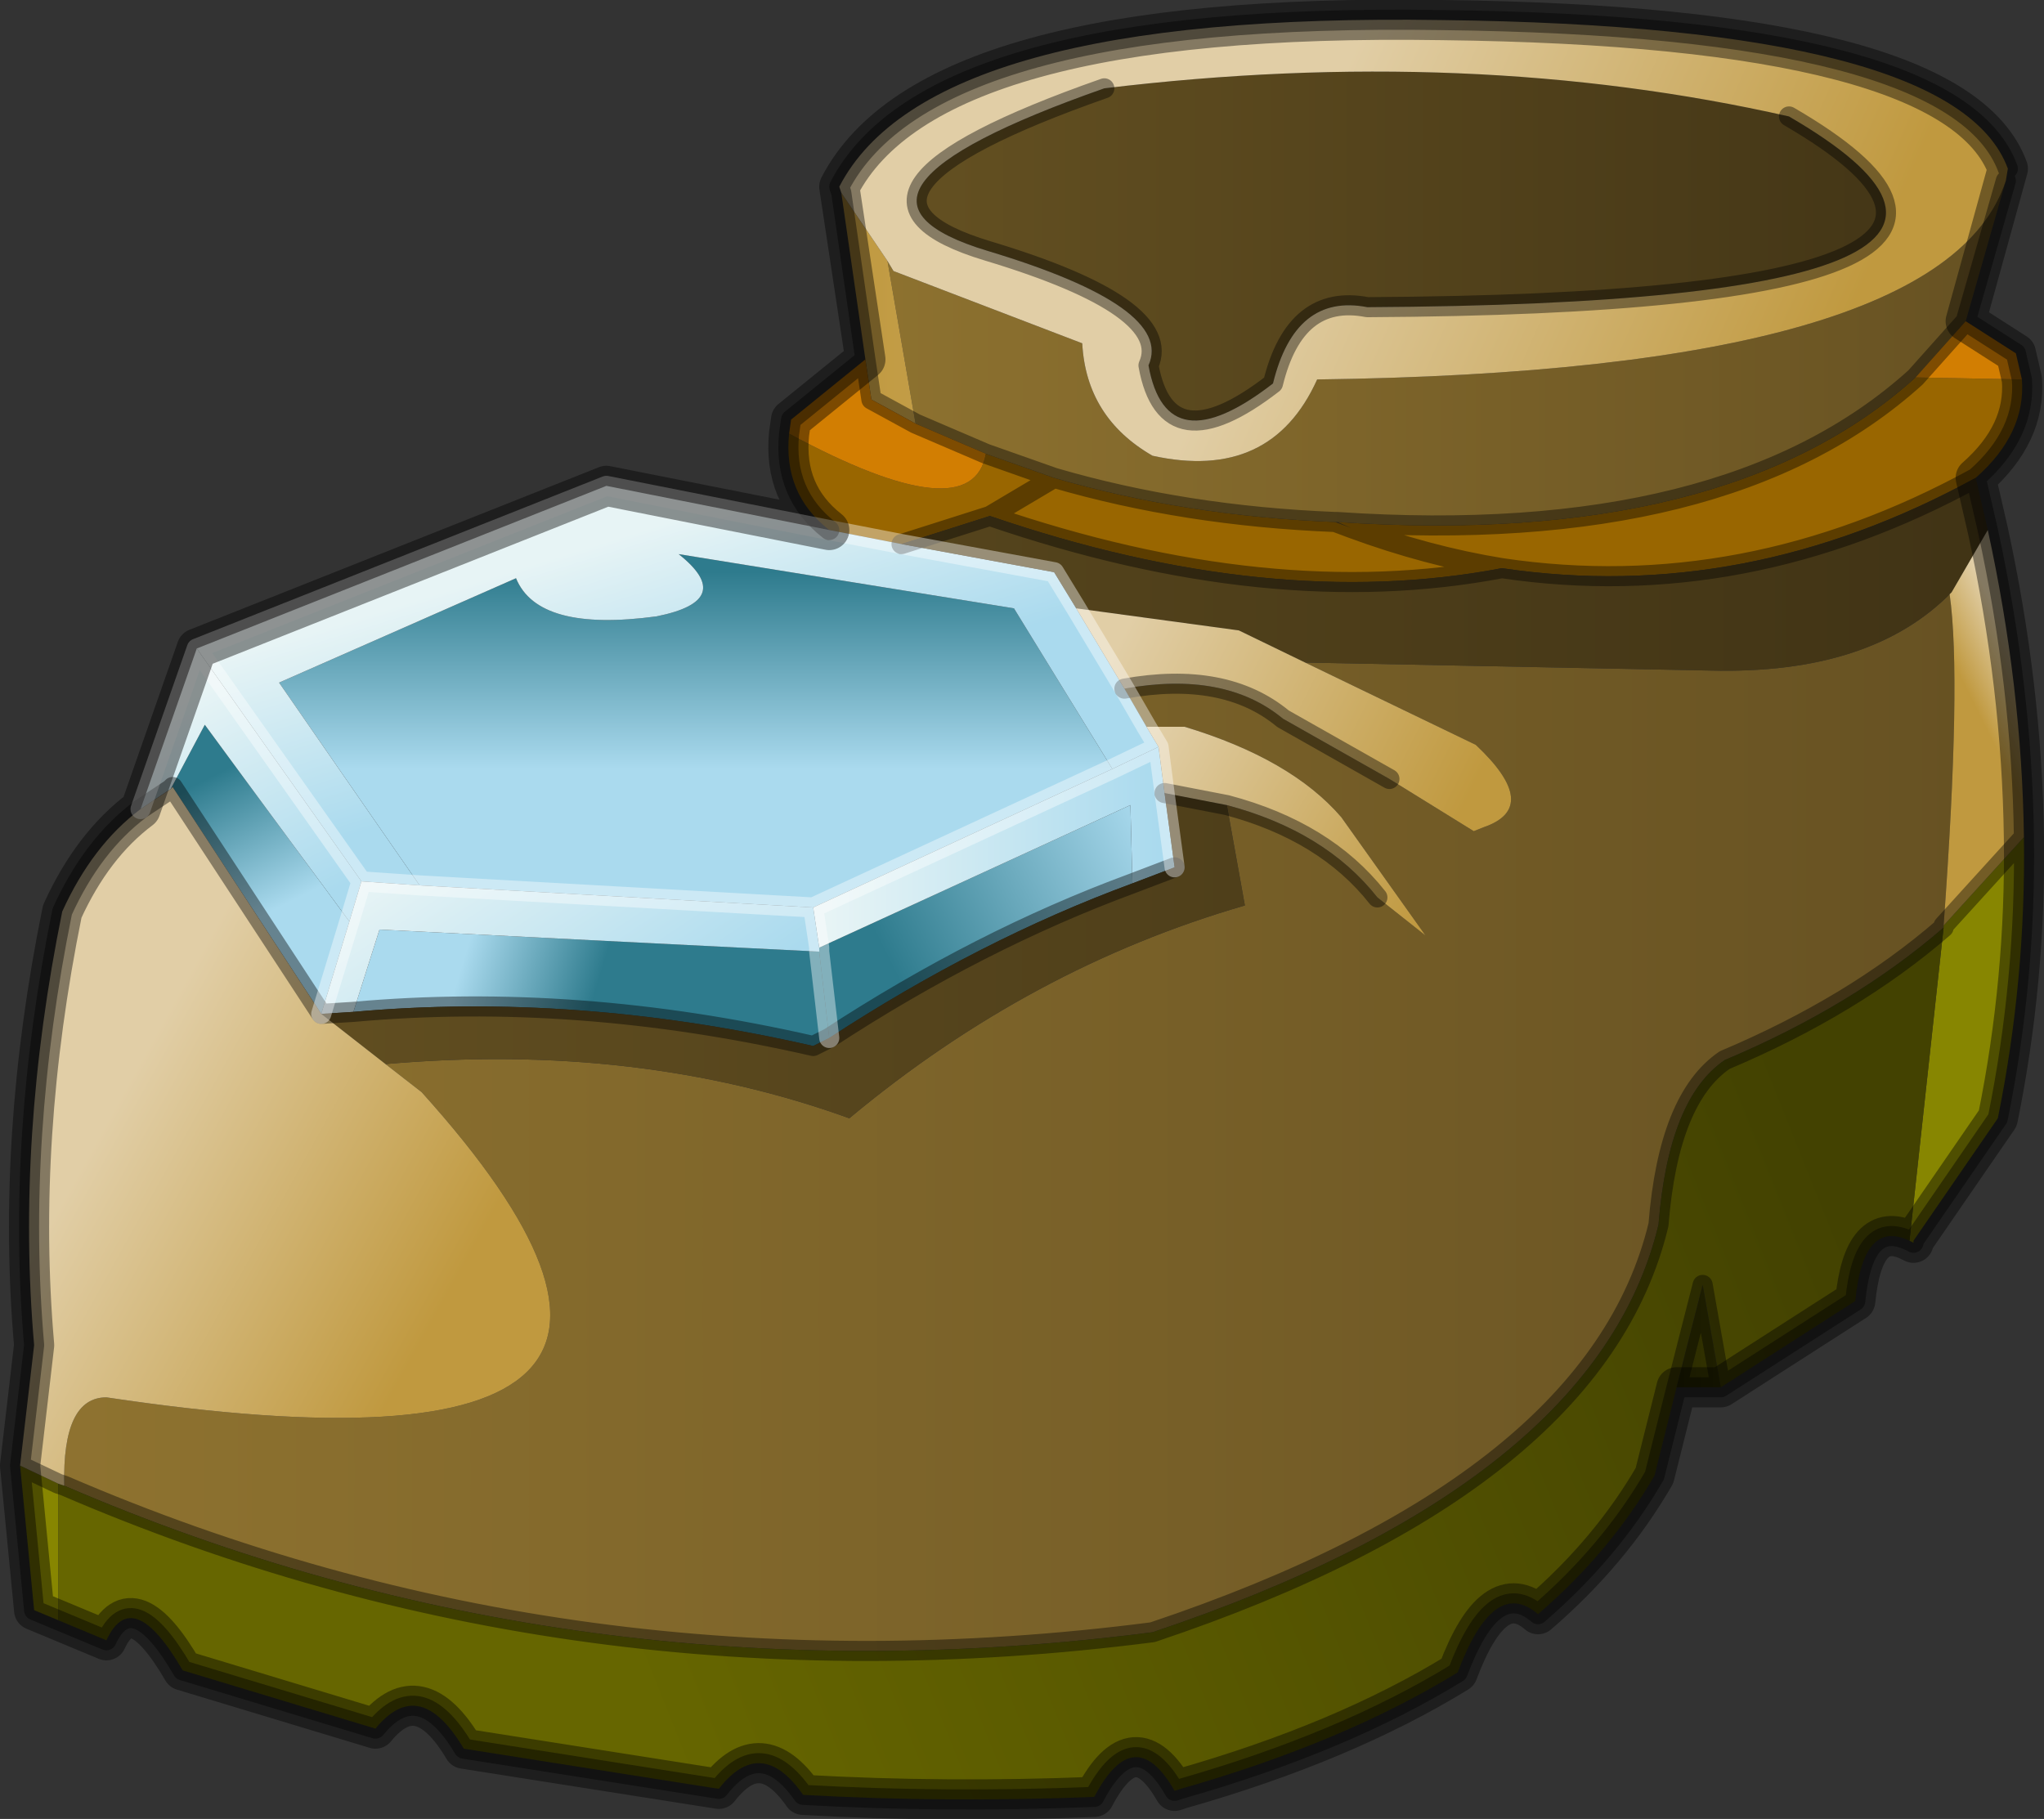 <?xml version="1.0" encoding="UTF-8" standalone="no"?>
<svg xmlns:xlink="http://www.w3.org/1999/xlink" height="45.3px" width="50.9px" xmlns="http://www.w3.org/2000/svg">
  <rect width="100%" height="100%" fill="#333333" stroke="none"/>
  <g transform="matrix(1.0, 0.0, 0.0, 1.0, 25.45, 22.65)">
    <path d="M7.8 -9.65 L8.2 -9.5 7.85 -9.65 Q17.55 -9.0 22.25 -13.25 L24.9 -13.2 Q25.0 -11.85 23.75 -10.75 18.0 -7.6 11.95 -8.5 6.2 -7.4 -0.8 -9.8 L0.8 -10.75 -0.8 -9.8 -3.0 -9.1 -4.8 -9.45 Q-5.95 -10.35 -5.8 -11.85 -1.25 -9.4 -0.9 -11.35 L0.8 -10.75 Q4.05 -9.8 7.8 -9.65 M8.2 -9.5 Q10.1 -8.8 11.95 -8.5 10.1 -8.8 8.2 -9.5" fill="#996600" fill-rule="evenodd" stroke="none"/>
    <path d="M7.05 -6.15 L17.15 -5.95 Q21.15 -5.85 23.15 -7.9 L23.1 -7.85 Q23.4 -5.75 22.95 0.4 L22.95 0.45 Q20.7 2.4 17.5 3.75 16.1 4.7 15.85 7.85 14.3 14.3 3.25 18.0 -11.1 19.85 -23.85 14.35 -23.9 12.15 -22.8 12.15 -5.8 14.7 -14.95 4.55 L-15.85 3.85 Q-9.55 3.3 -4.3 5.2 0.2 1.45 5.55 -0.1 L5.1 -2.6 Q7.55 -1.95 8.85 -0.3 L10.05 0.65 7.95 -2.3 Q6.7 -3.75 4.05 -4.55 L3.1 -4.55 2.55 -5.5 Q5.05 -5.95 6.5 -4.75 L9.15 -3.25 11.25 -1.95 11.5 -2.05 Q12.95 -2.55 11.3 -4.1 L7.05 -6.15" fill="url(#gradient0)" fill-rule="evenodd" stroke="none"/>
    <path d="M7.85 -9.65 L7.8 -9.65 Q4.05 -9.8 0.8 -10.75 L-0.9 -11.35 -2.65 -12.1 -3.35 -16.15 -3.2 -15.9 1.5 -14.1 Q1.6 -12.25 3.25 -11.3 6.2 -10.65 7.35 -13.2 22.95 -13.4 24.5 -18.15 L23.5 -14.65 22.25 -13.25 Q17.55 -9.0 7.85 -9.65" fill="url(#gradient1)" fill-rule="evenodd" stroke="none"/>
    <path d="M-4.8 3.2 L-5.2 3.4 Q-11.1 2.05 -16.65 2.55 L-16.0 0.5 -5.05 1.05 -4.8 3.2" fill="url(#gradient2)" fill-rule="evenodd" stroke="none"/>
    <path d="M-5.05 0.95 L2.7 -2.6 2.75 -0.65 Q-1.05 0.75 -4.8 3.2 L-5.05 1.05 -5.05 0.95" fill="url(#gradient3)" fill-rule="evenodd" stroke="none"/>
    <path d="M-17.45 2.6 L-21.15 -3.05 -21.2 -3.0 -20.35 -4.6 -16.75 0.3 -17.45 2.6" fill="url(#gradient4)" fill-rule="evenodd" stroke="none"/>
    <path d="M2.25 -3.5 L-5.2 -0.05 -15.0 -0.6 -18.5 -5.65 -12.6 -8.25 Q-12.05 -6.9 -9.1 -7.3 -7.1 -7.7 -8.55 -8.85 L-0.2 -7.5 2.25 -3.5" fill="url(#gradient5)" fill-rule="evenodd" stroke="none"/>
    <path d="M22.95 0.4 L22.95 0.45 22.95 0.4" fill="#666600" fill-rule="evenodd" stroke="none"/>
    <path d="M2.25 -3.5 L3.4 -4.05 3.55 -2.9 3.8 -1.05 2.75 -0.65 2.7 -2.6 -5.05 0.95 -5.2 -0.05 2.25 -3.5" fill="url(#gradient6)" fill-rule="evenodd" stroke="none"/>
    <path d="M-3.0 -9.1 L0.8 -8.4 1.35 -7.5 2.55 -5.5 3.1 -4.55 3.4 -4.05 2.25 -3.5 -0.2 -7.5 -8.55 -8.85 Q-7.1 -7.7 -9.1 -7.3 -12.05 -6.9 -12.6 -8.25 L-18.5 -5.65 -15.0 -0.6 -16.45 -0.7 -20.55 -6.5 -10.35 -10.55 -4.8 -9.45 -3.0 -9.1" fill="url(#gradient7)" fill-rule="evenodd" stroke="none"/>
    <path d="M-21.2 -3.0 L-21.95 -2.5 -20.55 -6.5 -16.45 -0.7 -16.75 0.3 -20.35 -4.6 -21.2 -3.0" fill="url(#gradient8)" fill-rule="evenodd" stroke="none"/>
    <path d="M-5.2 -0.05 L-5.05 0.95 -5.05 1.05 -16.0 0.5 -16.65 2.55 -17.45 2.6 -16.75 0.3 -16.45 -0.7 -15.0 -0.6 -5.2 -0.05" fill="url(#gradient9)" fill-rule="evenodd" stroke="none"/>
    <path d="M-3.35 -16.15 L-2.65 -12.1 -3.75 -12.7 -3.9 -13.7 -4.5 -17.85 -3.35 -16.15" fill="url(#gradient10)" fill-rule="evenodd" stroke="none"/>
    <path d="M22.95 0.4 L22.95 0.45 22.95 0.4" fill="url(#gradient11)" fill-rule="evenodd" stroke="none"/>
    <path d="M19.1 -19.75 Q27.1 -15.1 8.6 -15.0 6.8 -15.35 6.25 -13.1 3.6 -11.05 3.15 -13.55 3.8 -15.0 -0.85 -16.4 -5.5 -17.8 2.05 -20.45 11.15 -21.55 19.1 -19.75" fill="url(#gradient12)" fill-rule="evenodd" stroke="none"/>
    <path d="M-0.8 -9.8 Q6.2 -7.4 11.95 -8.5 18.0 -7.6 23.75 -10.75 L24.05 -9.45 23.15 -7.9 Q21.15 -5.85 17.15 -5.95 L7.05 -6.15 5.4 -6.95 1.35 -7.5 0.8 -8.4 -3.0 -9.1 -0.8 -9.8 M2.75 -0.65 L3.8 -1.05 3.55 -2.9 5.1 -2.6 5.55 -0.1 Q0.2 1.45 -4.3 5.2 -9.55 3.3 -15.85 3.85 L-17.45 2.6 -16.65 2.55 Q-11.1 2.05 -5.2 3.4 L-4.8 3.2 Q-1.05 0.75 2.75 -0.65" fill="url(#gradient13)" fill-rule="evenodd" stroke="none"/>
    <path d="M-2.65 -12.1 L-0.9 -11.35 Q-1.25 -9.4 -5.8 -11.85 L-5.75 -12.2 -3.9 -13.7 -3.75 -12.7 -2.65 -12.1 M22.25 -13.25 L23.5 -14.65 24.75 -13.85 24.9 -13.2 22.25 -13.25" fill="#d27e02" fill-rule="evenodd" stroke="none"/>
    <path d="M22.95 0.4 L24.95 -1.8 Q25.0 1.75 24.3 5.2 L22.2 8.25 22.2 8.3 22.1 8.25 22.95 0.45 22.95 0.4 M-24.95 13.85 L-24.0 14.3 -24.0 17.7 -24.6 17.45 -24.95 13.85" fill="#878601" fill-rule="evenodd" stroke="none"/>
    <path d="M-24.0 14.3 L-23.85 14.35 Q-11.1 19.85 3.25 18.0 14.3 14.3 15.85 7.85 16.1 4.7 17.5 3.75 20.7 2.4 22.95 0.45 L22.1 8.25 Q20.95 7.7 20.75 9.75 L17.4 11.9 16.95 9.35 16.3 11.9 15.75 14.1 Q14.65 16.0 12.85 17.55 11.75 16.6 10.85 19.0 8.0 20.75 3.95 21.9 L3.8 21.95 Q2.8 20.2 1.8 22.1 -1.9 22.25 -5.45 22.05 -6.5 20.55 -7.55 21.9 L-13.9 20.9 Q-15.0 19.05 -16.1 20.4 L-20.9 18.95 Q-22.15 16.8 -22.8 18.2 L-24.0 17.7 -24.0 14.3" fill="url(#gradient14)" fill-rule="evenodd" stroke="none"/>
    <path d="M16.3 11.9 L16.95 9.35 17.4 11.9 16.3 11.9" fill="url(#gradient15)" fill-rule="evenodd" stroke="none"/>
    <path d="M2.05 -20.45 Q-5.5 -17.8 -0.85 -16.4 3.8 -15.0 3.15 -13.55 3.6 -11.05 6.25 -13.1 6.8 -15.35 8.6 -15.0 27.1 -15.1 19.1 -19.75 11.15 -21.55 2.05 -20.45 M24.5 -18.15 Q22.95 -13.4 7.35 -13.2 6.2 -10.65 3.25 -11.3 1.6 -12.25 1.5 -14.1 L-3.2 -15.9 -3.35 -16.15 -4.5 -17.85 -4.55 -18.0 Q-2.3 -22.35 10.45 -22.15 23.25 -22.0 24.55 -18.45 L24.5 -18.15" fill="url(#gradient16)" fill-rule="evenodd" stroke="none"/>
    <path d="M1.35 -7.5 L5.4 -6.95 7.05 -6.15 11.3 -4.1 Q12.95 -2.55 11.5 -2.05 L11.25 -1.95 9.15 -3.25 6.5 -4.75 Q5.05 -5.95 2.55 -5.5 L1.35 -7.5" fill="url(#gradient17)" fill-rule="evenodd" stroke="none"/>
    <path d="M3.55 -2.9 L3.4 -4.05 3.1 -4.55 4.05 -4.55 Q6.7 -3.75 7.95 -2.3 L10.05 0.65 8.85 -0.3 Q7.55 -1.95 5.1 -2.6 L3.55 -2.9" fill="url(#gradient18)" fill-rule="evenodd" stroke="none"/>
    <path d="M23.15 -7.9 L24.05 -9.45 Q24.9 -5.55 24.95 -1.8 L22.95 0.4 Q23.4 -5.75 23.1 -7.85 L23.15 -7.9" fill="url(#gradient19)" fill-rule="evenodd" stroke="none"/>
    <path d="M-21.2 -3.0 L-21.15 -3.05 -17.45 2.6 -15.85 3.85 -14.95 4.55 Q-5.8 14.7 -22.8 12.15 -23.9 12.15 -23.85 14.35 L-24.0 14.3 -24.95 13.85 -24.6 10.85 Q-25.05 5.7 -23.9 0.05 -23.15 -1.6 -21.95 -2.5 L-21.2 -3.0" fill="url(#gradient20)" fill-rule="evenodd" stroke="none"/>
    <path d="M2.05 -20.45 Q-5.5 -17.8 -0.85 -16.4 3.8 -15.0 3.15 -13.55 3.6 -11.05 6.25 -13.1 6.8 -15.35 8.6 -15.0 27.1 -15.1 19.1 -19.75 M7.8 -9.65 L8.2 -9.5 7.85 -9.65 7.8 -9.65 Q4.05 -9.8 0.8 -10.75 L-0.8 -9.8 Q6.2 -7.4 11.95 -8.5 10.1 -8.8 8.2 -9.5 M24.05 -9.45 L23.75 -10.75 Q18.0 -7.6 11.95 -8.5 M2.75 -0.65 L3.8 -1.05 M5.1 -2.6 L3.55 -2.9 M2.55 -5.5 Q5.05 -5.95 6.5 -4.75 L9.15 -3.25 M5.1 -2.6 Q7.55 -1.95 8.85 -0.3 M-2.65 -12.1 L-0.9 -11.35 0.8 -10.75 M23.5 -14.65 L24.5 -18.15 M24.55 -18.45 Q23.25 -22.0 10.45 -22.15 -2.3 -22.35 -4.55 -18.0 L-4.5 -17.85 -3.9 -13.7 -5.75 -12.2 -5.8 -11.85 Q-5.95 -10.35 -4.8 -9.45 M22.25 -13.25 L23.5 -14.65 24.75 -13.85 24.9 -13.2 Q25.0 -11.85 23.75 -10.75 M22.95 0.4 L24.95 -1.8 Q24.9 -5.55 24.05 -9.45 M22.25 -13.25 Q17.55 -9.0 7.85 -9.65 M-17.45 2.6 L-21.15 -3.05 -21.2 -3.0 -21.95 -2.5 Q-23.15 -1.6 -23.9 0.05 -25.05 5.7 -24.6 10.85 L-24.95 13.85 -24.0 14.3 -23.85 14.35 Q-11.1 19.85 3.25 18.0 14.3 14.3 15.85 7.85 16.1 4.7 17.5 3.75 20.7 2.4 22.95 0.45 L22.95 0.4 M-2.65 -12.1 L-3.75 -12.7 -3.9 -13.7 M-3.0 -9.1 L-0.8 -9.8 M-16.65 2.55 Q-11.1 2.05 -5.2 3.4 L-4.8 3.2 Q-1.05 0.75 2.75 -0.65 M-16.65 2.55 L-17.45 2.6 M-24.0 17.7 L-22.8 18.2 Q-22.15 16.8 -20.9 18.95 L-16.1 20.4 Q-15.0 19.05 -13.9 20.9 L-7.55 21.9 Q-6.5 20.55 -5.45 22.05 -1.9 22.25 1.8 22.1 2.8 20.2 3.8 21.95 L3.95 21.9 Q8.0 20.75 10.85 19.0 11.75 16.6 12.85 17.55 14.65 16.0 15.75 14.1 L16.3 11.9 16.95 9.35 17.4 11.9 20.75 9.75 Q20.95 7.7 22.1 8.25 M-24.0 17.7 L-24.6 17.45 -24.95 13.85 M22.2 8.3 L22.2 8.25 24.3 5.2 Q25.0 1.75 24.95 -1.8 M17.4 11.9 L16.3 11.9" fill="none" stroke="#000000" stroke-linecap="round" stroke-linejoin="round" stroke-opacity="0.4" stroke-width="0.5"/>
    <path d="M-3.0 -9.1 L0.8 -8.4 1.35 -7.5 2.55 -5.5 3.1 -4.55 3.4 -4.05 2.25 -3.5 -5.2 -0.05 -5.05 0.95 -5.05 1.05 -4.8 3.2 M3.8 -1.05 L3.55 -2.9 3.4 -4.05 M-17.45 2.6 L-16.75 0.3 -16.45 -0.7 -20.55 -6.5 -21.95 -2.5 M-15.0 -0.6 L-16.45 -0.7 M-4.8 -9.45 L-3.0 -9.1 M-5.2 -0.05 L-15.0 -0.6 M-20.55 -6.5 L-10.35 -10.55 -4.8 -9.45" fill="none" stroke="#ffffff" stroke-linecap="round" stroke-linejoin="round" stroke-opacity="0.4" stroke-width="0.5"/>
    <path d="M23.5 -14.65 L24.75 -13.85 24.9 -13.2 Q25.0 -11.85 23.75 -10.75 L24.05 -9.45 Q24.9 -5.55 24.95 -1.8 25.0 1.75 24.3 5.2 L22.2 8.25 22.2 8.3 22.1 8.25 Q20.95 7.7 20.75 9.75 L17.4 11.9 16.3 11.9 15.75 14.1 Q14.65 16.0 12.85 17.55 11.75 16.6 10.85 19.0 8.0 20.75 3.95 21.9 L3.8 21.95 Q2.8 20.2 1.8 22.1 -1.9 22.25 -5.45 22.05 -6.5 20.55 -7.55 21.9 L-13.9 20.9 Q-15.0 19.05 -16.1 20.4 L-20.9 18.95 Q-22.15 16.8 -22.8 18.2 L-24.0 17.7 -24.6 17.45 -24.95 13.85 -24.6 10.85 Q-25.05 5.7 -23.9 0.05 -23.15 -1.6 -21.95 -2.5 L-20.55 -6.5 -10.35 -10.55 -4.8 -9.45 Q-5.95 -10.35 -5.8 -11.85 L-5.75 -12.2 -3.9 -13.7 -4.55 -18.0 Q-2.3 -22.35 10.45 -22.15 23.25 -22.0 24.55 -18.45 L23.5 -14.65 Z" fill="none" stroke="#000000" stroke-linecap="round" stroke-linejoin="round" stroke-opacity="0.412" stroke-width="1.0"/>
  </g>
  <defs>
    <linearGradient gradientTransform="matrix(0.03, 0.0, 0.0, 0.018, 0.0, 3.85)" gradientUnits="userSpaceOnUse" id="gradient0" spreadMethod="pad" x1="-819.2" x2="819.2">
      <stop offset="0.0" stop-color="#8f7330"/>
      <stop offset="1.0" stop-color="#665122"/>
    </linearGradient>
    <linearGradient gradientTransform="matrix(0.018, 0.0, 0.0, 0.008, 10.0, -15.85)" gradientUnits="userSpaceOnUse" id="gradient1" spreadMethod="pad" x1="-819.2" x2="819.2">
      <stop offset="0.0" stop-color="#8f7330"/>
      <stop offset="1.0" stop-color="#665122"/>
    </linearGradient>
    <linearGradient gradientTransform="matrix(-0.002, -5.0E-4, 9.0E-4, -0.003, -12.1, 1.1)" gradientUnits="userSpaceOnUse" id="gradient2" spreadMethod="pad" x1="-819.2" x2="819.2">
      <stop offset="0.0" stop-color="#2e7b8d"/>
      <stop offset="1.0" stop-color="#aadaee"/>
    </linearGradient>
    <linearGradient gradientTransform="matrix(0.004, -0.002, 0.001, 0.002, -0.25, -0.8)" gradientUnits="userSpaceOnUse" id="gradient3" spreadMethod="pad" x1="-819.2" x2="819.2">
      <stop offset="0.0" stop-color="#2e7b8d"/>
      <stop offset="1.0" stop-color="#aadaee"/>
    </linearGradient>
    <linearGradient gradientTransform="matrix(0.001, 0.002, -0.002, 0.001, -19.2, -1.75)" gradientUnits="userSpaceOnUse" id="gradient4" spreadMethod="pad" x1="-819.2" x2="819.2">
      <stop offset="0.0" stop-color="#2e7b8d"/>
      <stop offset="1.0" stop-color="#aadaee"/>
    </linearGradient>
    <linearGradient gradientTransform="matrix(0.0, 0.003, -0.015, 0.0, -8.55, -5.95)" gradientUnits="userSpaceOnUse" id="gradient5" spreadMethod="pad" x1="-819.2" x2="819.2">
      <stop offset="0.0" stop-color="#2e7b8d"/>
      <stop offset="1.0" stop-color="#aadaee"/>
    </linearGradient>
    <linearGradient gradientTransform="matrix(0.005, 0.0, 0.0, 0.003, -0.7, -1.55)" gradientUnits="userSpaceOnUse" id="gradient6" spreadMethod="pad" x1="-819.2" x2="819.2">
      <stop offset="0.0" stop-color="#e7f4f5"/>
      <stop offset="1.0" stop-color="#aadaee"/>
    </linearGradient>
    <linearGradient gradientTransform="matrix(9.0E-4, 0.003, -0.013, 0.004, -9.0, -6.9)" gradientUnits="userSpaceOnUse" id="gradient7" spreadMethod="pad" x1="-819.2" x2="819.2">
      <stop offset="0.0" stop-color="#e7f4f5"/>
      <stop offset="1.0" stop-color="#aadaee"/>
    </linearGradient>
    <linearGradient gradientTransform="matrix(0.002, 0.003, -0.002, 0.001, -19.65, -2.5)" gradientUnits="userSpaceOnUse" id="gradient8" spreadMethod="pad" x1="-819.2" x2="819.2">
      <stop offset="0.0" stop-color="#e7f4f5"/>
      <stop offset="1.0" stop-color="#aadaee"/>
    </linearGradient>
    <linearGradient gradientTransform="matrix(0.002, 0.004, -0.006, 0.004, -11.65, 0.65)" gradientUnits="userSpaceOnUse" id="gradient9" spreadMethod="pad" x1="-819.2" x2="819.2">
      <stop offset="0.0" stop-color="#e7f4f5"/>
      <stop offset="1.0" stop-color="#aadaee"/>
    </linearGradient>
    <linearGradient gradientTransform="matrix(0.018, 0.0, 0.0, 0.008, 10.0, -15.85)" gradientUnits="userSpaceOnUse" id="gradient10" spreadMethod="pad" x1="-819.2" x2="819.2">
      <stop offset="0.0" stop-color="#c0993f"/>
      <stop offset="1.0" stop-color="#e1cea6"/>
    </linearGradient>
    <linearGradient gradientTransform="matrix(0.03, 0.0, 0.0, 0.018, 0.0, 3.85)" gradientUnits="userSpaceOnUse" id="gradient11" spreadMethod="pad" x1="-819.2" x2="819.2">
      <stop offset="0.0" stop-color="#c0993f"/>
      <stop offset="1.0" stop-color="#e1cea6"/>
    </linearGradient>
    <linearGradient gradientTransform="matrix(0.018, 0.0, 0.0, 0.008, 10.0, -15.85)" gradientUnits="userSpaceOnUse" id="gradient12" spreadMethod="pad" x1="-819.2" x2="819.2">
      <stop offset="0.0" stop-color="#665222"/>
      <stop offset="1.0" stop-color="#403315"/>
    </linearGradient>
    <linearGradient gradientTransform="matrix(0.03, 0.0, 0.0, 0.018, 0.0, 3.85)" gradientUnits="userSpaceOnUse" id="gradient13" spreadMethod="pad" x1="-819.2" x2="819.2">
      <stop offset="0.0" stop-color="#665222"/>
      <stop offset="1.0" stop-color="#403315"/>
    </linearGradient>
    <linearGradient gradientTransform="matrix(0.018, -0.008, 0.004, 0.01, 4.85, 11.95)" gradientUnits="userSpaceOnUse" id="gradient14" spreadMethod="pad" x1="-819.2" x2="819.2">
      <stop offset="0.0" stop-color="#666600"/>
      <stop offset="1.0" stop-color="#434201"/>
    </linearGradient>
    <linearGradient gradientTransform="matrix(7.0E-4, 0.0, 0.0, 0.002, 16.85, 10.6)" gradientUnits="userSpaceOnUse" id="gradient15" spreadMethod="pad" x1="-819.2" x2="819.2">
      <stop offset="0.0" stop-color="#2b2b00"/>
      <stop offset="1.0" stop-color="#333300"/>
    </linearGradient>
    <linearGradient gradientTransform="matrix(-0.008, -0.003, 0.004, -0.009, 13.35, -15.65)" gradientUnits="userSpaceOnUse" id="gradient16" spreadMethod="pad" x1="-819.2" x2="819.2">
      <stop offset="0.0" stop-color="#c0993f"/>
      <stop offset="1.0" stop-color="#e1cea6"/>
    </linearGradient>
    <linearGradient gradientTransform="matrix(-0.005, -0.003, 0.001, -0.002, 6.8, -4.8)" gradientUnits="userSpaceOnUse" id="gradient17" spreadMethod="pad" x1="-819.2" x2="819.2">
      <stop offset="0.0" stop-color="#c0993f"/>
      <stop offset="1.0" stop-color="#e1cea6"/>
    </linearGradient>
    <linearGradient gradientTransform="matrix(-0.004, -0.003, 6.0E-4, -0.001, 6.7, -2.2)" gradientUnits="userSpaceOnUse" id="gradient18" spreadMethod="pad" x1="-819.2" x2="819.2">
      <stop offset="0.0" stop-color="#c0993f"/>
      <stop offset="1.0" stop-color="#e1cea6"/>
    </linearGradient>
    <linearGradient gradientTransform="matrix(8.0E-4, -5.0E-4, 0.002, 0.004, 24.55, -5.15)" gradientUnits="userSpaceOnUse" id="gradient19" spreadMethod="pad" x1="-819.2" x2="819.2">
      <stop offset="0.0" stop-color="#c0993f"/>
      <stop offset="1.0" stop-color="#e1cea6"/>
    </linearGradient>
    <linearGradient gradientTransform="matrix(-0.005, -0.003, 0.005, -0.009, -18.8, 7.9)" gradientUnits="userSpaceOnUse" id="gradient20" spreadMethod="pad" x1="-819.2" x2="819.2">
      <stop offset="0.0" stop-color="#c0993f"/>
      <stop offset="1.0" stop-color="#e1cea6"/>
    </linearGradient>
  </defs>
</svg>
